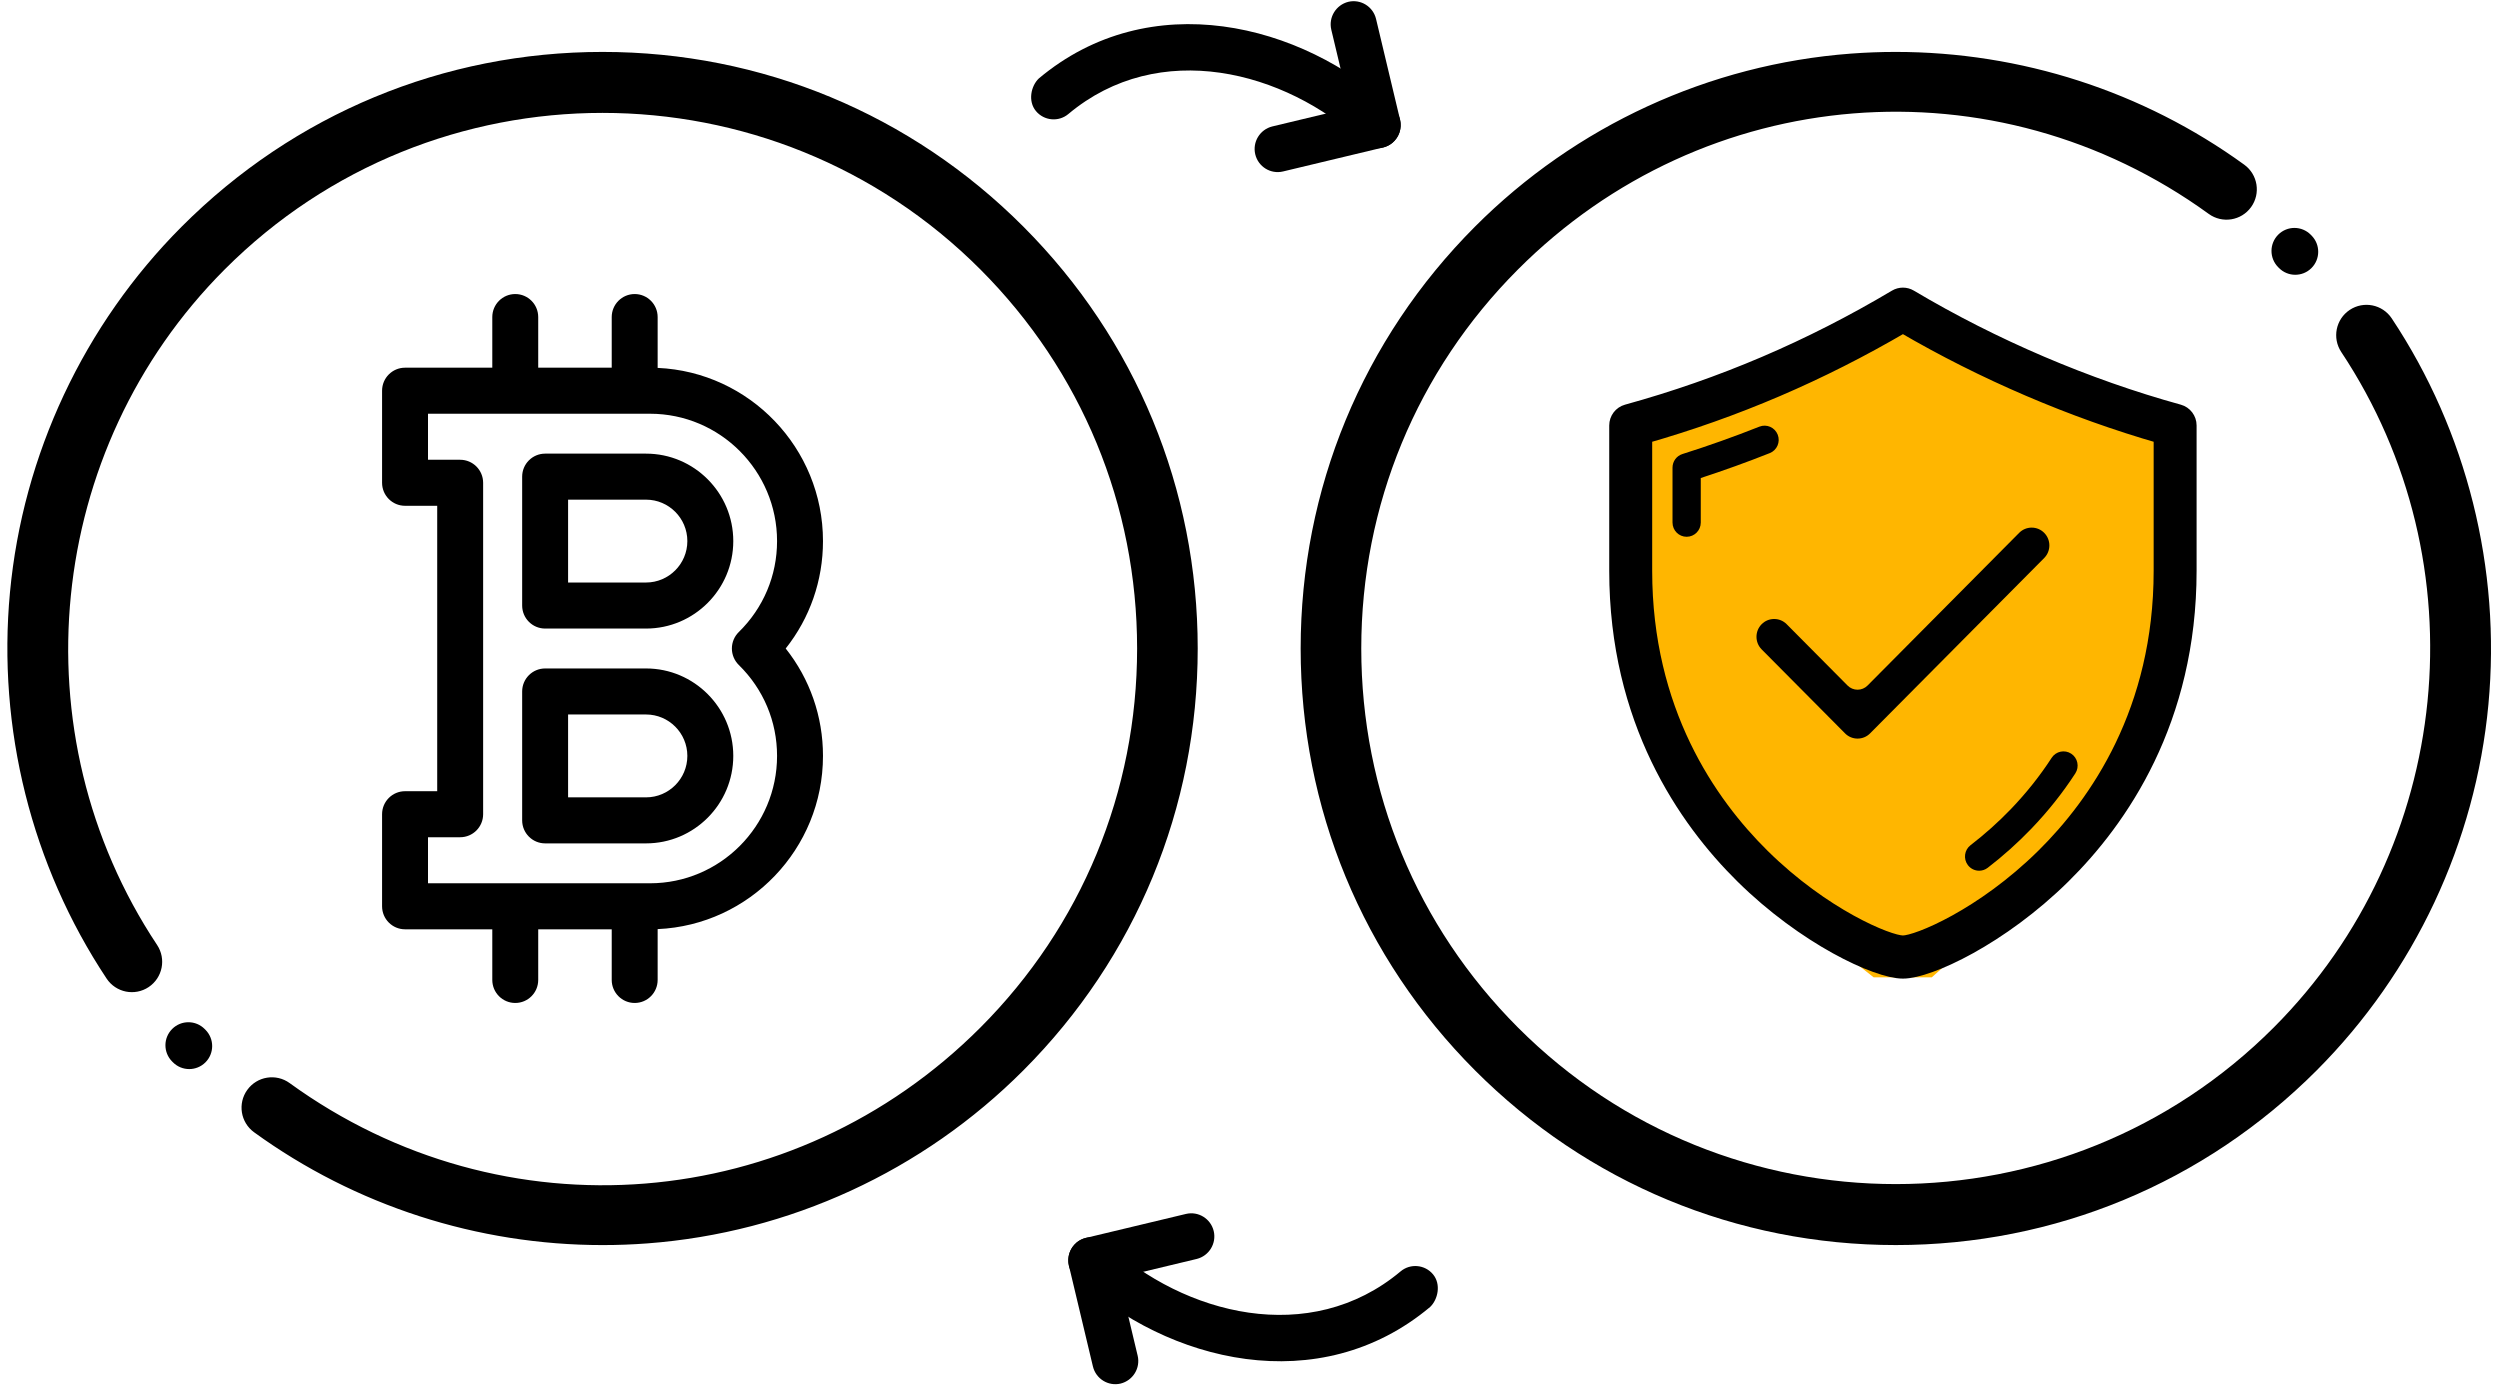 <?xml version="1.0" encoding="UTF-8"?>
<svg width="170px" height="95px" viewBox="0 0 170 95" version="1.1" xmlns="http://www.w3.org/2000/svg" xmlns:xlink="http://www.w3.org/1999/xlink">
    <!-- Generator: sketchtool 54 (76480) - https://sketchapp.com -->
    <title>9EEC5375-204D-4430-9BFF-ACC7407F1FF6</title>
    <desc>Created with sketchtool.</desc>
    <g id="adax" stroke="none" stroke-width="1" fill="none" fill-rule="evenodd">
        <g id="landing" transform="translate(-566, -2141)">
            <g id="Group-22" transform="translate(567, 2112)">
                <g id="Group-4" transform="translate(0, 23)">
                    <path d="M68.237,21.766 C60.688,14.198 50.649,10.03 39.972,10.03 C29.295,10.03 19.257,14.198 11.707,21.766 C5.138,28.35 1.042,37.074 0.175,46.329 C-0.681,55.463 1.624,64.676 6.667,72.269 C7.145,72.989 8.115,73.184 8.832,72.705 C9.55,72.226 9.745,71.255 9.267,70.535 C-0.412,55.96 1.543,36.38 13.915,23.979 C28.283,9.577 51.661,9.577 66.029,23.979 C72.989,30.956 76.823,40.232 76.823,50.098 C76.823,59.965 72.989,69.24 66.029,76.217 C53.156,89.121 33.125,90.735 18.401,80.053 C17.703,79.547 16.726,79.703 16.221,80.404 C15.715,81.104 15.872,82.082 16.57,82.589 C23.373,87.524 31.587,90.166 39.981,90.166 C40.98,90.166 41.983,90.128 42.985,90.053 C52.508,89.335 61.476,85.208 68.237,78.43 C75.787,70.863 79.945,60.801 79.945,50.098 C79.945,39.395 75.787,29.334 68.237,21.766 Z" id="Path" stroke="#000000" stroke-width="0.999" fill="#000000" fill-rule="nonzero"></path>
                    <path d="M54.963,42.794 C54.963,36.468 49.966,31.291 43.72,31.017 L43.72,27.56 C43.72,26.696 43.021,25.995 42.159,25.995 C41.297,25.995 40.597,26.696 40.597,27.56 L40.597,31.003 L35.599,31.003 L35.599,27.56 C35.599,26.696 34.9,25.995 34.038,25.995 C33.176,25.995 32.476,26.696 32.476,27.56 L32.476,31.003 L26.543,31.003 C25.681,31.003 24.981,31.704 24.981,32.568 L24.981,38.829 C24.981,39.694 25.681,40.394 26.543,40.394 L28.73,40.394 L28.73,59.802 L26.543,59.802 C25.681,59.802 24.981,60.503 24.981,61.367 L24.981,67.628 C24.981,68.492 25.681,69.193 26.543,69.193 L32.476,69.193 L32.476,72.636 C32.476,73.501 33.176,74.202 34.038,74.202 C34.9,74.202 35.599,73.501 35.599,72.636 L35.599,69.193 L40.597,69.193 L40.597,72.636 C40.597,73.501 41.297,74.202 42.159,74.202 C43.021,74.202 43.72,73.501 43.72,72.636 L43.72,69.18 C49.966,68.905 54.963,63.729 54.963,57.402 C54.963,54.716 54.072,52.172 52.428,50.098 C54.072,48.024 54.963,45.48 54.963,42.794 Z M43.2,66.063 L28.104,66.063 L28.104,62.932 L30.292,62.932 C31.154,62.932 31.853,62.232 31.853,61.367 L31.853,38.829 C31.853,37.965 31.154,37.264 30.292,37.264 L28.104,37.264 L28.104,34.134 L43.2,34.134 C47.964,34.134 51.84,38.019 51.84,42.794 C51.84,45.136 50.916,47.333 49.237,48.98 C48.937,49.274 48.768,49.677 48.768,50.098 C48.768,50.519 48.937,50.922 49.237,51.217 C50.916,52.863 51.84,55.06 51.84,57.402 C51.84,62.178 47.964,66.063 43.2,66.063 Z" id="Shape" fill="#000000" fill-rule="nonzero"></path>
                    <path d="M42.93,36.847 L36.069,36.847 C35.207,36.847 34.507,37.547 34.507,38.412 L34.507,47.177 C34.507,48.041 35.207,48.742 36.069,48.742 L42.93,48.742 C46.201,48.742 48.863,46.074 48.863,42.794 C48.863,39.515 46.201,36.847 42.93,36.847 Z M42.93,45.611 L37.63,45.611 L37.63,39.977 L42.93,39.977 C44.479,39.977 45.74,41.241 45.74,42.794 C45.74,44.347 44.479,45.611 42.93,45.611 Z" id="Shape" fill="#000000" fill-rule="nonzero"></path>
                    <path d="M42.93,51.455 L36.069,51.455 C35.207,51.455 34.507,52.155 34.507,53.02 L34.507,61.785 C34.507,62.649 35.207,63.35 36.069,63.35 L42.93,63.35 C46.201,63.35 48.863,60.682 48.863,57.402 C48.863,54.123 46.201,51.455 42.93,51.455 Z M42.93,60.22 L37.63,60.22 L37.63,54.585 L42.93,54.585 C44.479,54.585 45.74,55.849 45.74,57.402 C45.74,58.956 44.479,60.22 42.93,60.22 Z" id="Shape" fill="#000000" fill-rule="nonzero"></path>
                    <path d="M12.975,76.03 L12.92,75.975 C12.313,75.361 11.324,75.357 10.712,75.966 C10.099,76.574 10.095,77.565 10.703,78.179 L10.758,78.234 C11.063,78.543 11.465,78.697 11.866,78.697 C12.264,78.697 12.662,78.546 12.966,78.244 C13.578,77.635 13.582,76.644 12.975,76.03 Z" id="Path" fill="#000000" fill-rule="nonzero"></path>
                    <path d="M156.18,21.766 C148.63,14.199 138.592,10.031 127.915,10.031 C117.238,10.031 107.2,14.199 99.649,21.766 C93.081,28.351 88.985,37.074 88.118,46.33 C87.262,55.464 89.567,64.676 94.61,72.27 C95.088,72.99 96.058,73.184 96.775,72.706 C97.493,72.227 97.688,71.255 97.21,70.535 C87.531,55.96 89.486,36.381 101.858,23.98 C116.226,9.578 139.604,9.578 153.972,23.98 C160.932,30.956 164.765,40.232 164.765,50.099 C164.765,59.965 160.932,69.241 153.972,76.217 C141.099,89.122 121.068,90.735 106.344,80.054 C105.646,79.547 104.669,79.704 104.164,80.404 C103.658,81.104 103.815,82.083 104.513,82.59 C111.316,87.525 119.53,90.166 127.924,90.166 C128.923,90.166 129.926,90.128 130.928,90.053 C140.451,89.336 149.419,85.208 156.18,78.431 C163.73,70.863 167.888,60.801 167.888,50.098 C167.888,39.396 163.73,29.334 156.18,21.766 Z" id="Path" stroke="#000000" stroke-width="0.999" fill="#000000" fill-rule="nonzero" transform="translate(127.916, 50.098) rotate(180) translate(-127.916, -50.098) "></path>
                    <path d="M156.186,22.017 L156.131,21.962 C155.524,21.348 154.535,21.344 153.923,21.953 C153.311,22.561 153.307,23.552 153.914,24.166 L153.969,24.222 C154.274,24.53 154.676,24.685 155.078,24.685 C155.475,24.685 155.873,24.533 156.177,24.231 C156.789,23.622 156.793,22.631 156.186,22.017 Z" id="Path" fill="#000000" fill-rule="nonzero" transform="translate(155.05, 23.092) rotate(180) translate(-155.05, -23.092) "></path>
                    <path d="M94.879,8.534 C94.106,8.159 93.165,8.466 92.774,9.243 L90.33,14.127 L85.47,11.702 C84.697,11.324 83.757,11.634 83.366,12.411 C82.979,13.188 83.289,14.129 84.063,14.517 L90.322,17.642 C90.55,17.754 90.788,17.807 91.023,17.806 C91.596,17.805 92.149,17.483 92.426,16.93 L95.575,10.64 C95.963,9.863 95.652,8.922 94.879,8.534 Z" id="Path" fill="#000000" fill-rule="nonzero" transform="translate(89.471, 13.091) rotate(-40) translate(-89.471, -13.091) "></path>
                    <path d="M91.032,21.143 C89.95,12.688 83.702,4.123 73.86,4.117 C73.117,4.166 72.288,4.818 72.283,5.688 C72.278,6.555 72.978,7.26 73.839,7.261 C81.886,7.265 87.013,14.46 87.923,21.563 C88.024,22.354 88.696,22.927 89.47,22.925 C89.539,22.925 89.608,22.918 89.674,22.909 C90.536,22.793 91.139,22.004 91.032,21.143 Z" id="Path" fill="#000000" fill-rule="nonzero" transform="translate(81.664, 13.521) rotate(-40) translate(-81.664, -13.521) "></path>
                    <path d="M81.827,88.56 C81.054,88.185 80.113,88.492 79.723,89.269 L77.279,94.152 L72.419,91.727 C71.646,91.349 70.705,91.659 70.314,92.436 C69.927,93.213 70.238,94.154 71.011,94.542 L77.27,97.667 C77.498,97.779 77.736,97.832 77.971,97.832 C78.545,97.83 79.097,97.508 79.374,96.955 L82.524,90.665 C82.911,89.888 82.6,88.947 81.827,88.56 Z" id="Path" fill="#000000" fill-rule="nonzero" transform="translate(76.419, 93.116) scale(-1, -1) rotate(-40) translate(-76.419, -93.116) "></path>
                    <path d="M93.594,100.308 C92.513,91.853 86.264,83.288 76.422,83.282 C75.679,83.331 74.851,83.983 74.845,84.853 C74.84,85.72 75.54,86.425 76.402,86.426 C84.448,86.43 89.575,93.625 90.485,100.727 C90.586,101.519 91.259,102.092 92.032,102.09 C92.101,102.09 92.17,102.083 92.236,102.073 C93.098,101.958 93.702,101.169 93.594,100.308 Z" id="Path" fill="#000000" fill-rule="nonzero" transform="translate(84.226, 92.686) scale(-1, -1) rotate(-40) translate(-84.226, -92.686) "></path>
                    <path d="M128.385,27.79 C128.385,27.79 125.093,29.175 118.509,31.945 L110.609,34.023 L110.609,52.722 L112.584,59.994 L118.509,66.227 L126.41,72.46 L130.36,72.46 C134.969,68.305 137.603,66.227 138.261,66.227 C139.248,66.227 145.174,57.917 145.174,57.917 C145.174,57.917 147.149,48.567 147.149,47.528 C147.149,46.836 147.149,42.68 147.149,35.062 L145.174,34.023 C133.981,29.868 128.385,27.79 128.385,27.79 Z" id="Path-2" fill="#FFB600"></path>
                    <path d="M147.163,33.999 C140.88,32.265 134.56,29.565 128.887,26.192 C128.586,26.013 128.212,26.013 127.91,26.192 C122.073,29.662 116.095,32.216 109.634,33.999 C109.217,34.114 108.927,34.496 108.927,34.932 L108.927,44.816 C108.927,54.995 113.59,61.732 117.502,65.592 C121.712,69.748 126.618,72.046 128.399,72.046 C130.179,72.046 135.085,69.748 139.296,65.592 C143.207,61.733 147.869,54.995 147.869,44.816 L147.869,34.932 C147.869,34.496 147.58,34.114 147.163,33.999 Z M145.948,44.816 C145.948,54.323 141.599,60.61 137.951,64.21 C133.81,68.296 129.383,70.111 128.399,70.111 C127.415,70.111 122.987,68.296 118.846,64.21 C115.198,60.61 110.849,54.323 110.849,44.816 L110.849,35.666 C117.027,33.899 122.781,31.434 128.399,28.146 C133.876,31.346 139.917,33.935 145.948,35.666 L145.948,44.816 Z" id="Shape" stroke="#000000" stroke-width="0.999" fill="#000000" fill-rule="nonzero"></path>
                    <path d="M119.885,35.558 C119.69,35.061 119.132,34.816 118.639,35.012 C116.923,35.693 115.162,36.32 113.404,36.875 C113.003,37.002 112.731,37.376 112.731,37.798 L112.731,41.534 C112.731,42.068 113.161,42.501 113.691,42.501 C114.222,42.501 114.652,42.068 114.652,41.534 L114.652,38.505 C116.229,37.991 117.804,37.423 119.343,36.812 C119.837,36.617 120.079,36.055 119.885,35.558 Z" id="Path" fill="#000000" fill-rule="nonzero"></path>
                    <path d="M139.843,57.251 C139.399,56.959 138.804,57.084 138.513,57.531 C137.722,58.752 136.793,59.92 135.753,61.004 C134.897,61.895 133.97,62.726 132.998,63.472 C132.576,63.796 132.495,64.403 132.816,64.828 C133.005,65.078 133.291,65.209 133.581,65.209 C133.784,65.209 133.989,65.145 134.163,65.011 C135.212,64.205 136.212,63.309 137.134,62.349 C138.259,61.177 139.264,59.912 140.122,58.59 C140.412,58.142 140.287,57.543 139.843,57.251 Z" id="Path" fill="#000000" fill-rule="nonzero"></path>
                    <path d="M136.304,42.233 C136.531,42.004 136.833,41.878 137.155,41.878 C137.476,41.878 137.778,42.004 138.005,42.233 C138.474,42.705 138.474,43.473 138.005,43.945 L126.165,55.87 C125.938,56.099 125.636,56.224 125.314,56.224 C124.993,56.224 124.691,56.099 124.464,55.87 L118.792,50.158 C118.324,49.686 118.324,48.918 118.792,48.446 C119.019,48.217 119.321,48.091 119.643,48.091 C119.964,48.091 120.266,48.217 120.493,48.445 L124.635,52.617 C124.815,52.799 125.06,52.9 125.314,52.9 C125.569,52.9 125.813,52.799 125.993,52.617 L136.304,42.233 Z" id="Shape" fill="#000000" fill-rule="nonzero"></path>
                </g>
            </g>
        </g>
    </g>
</svg>